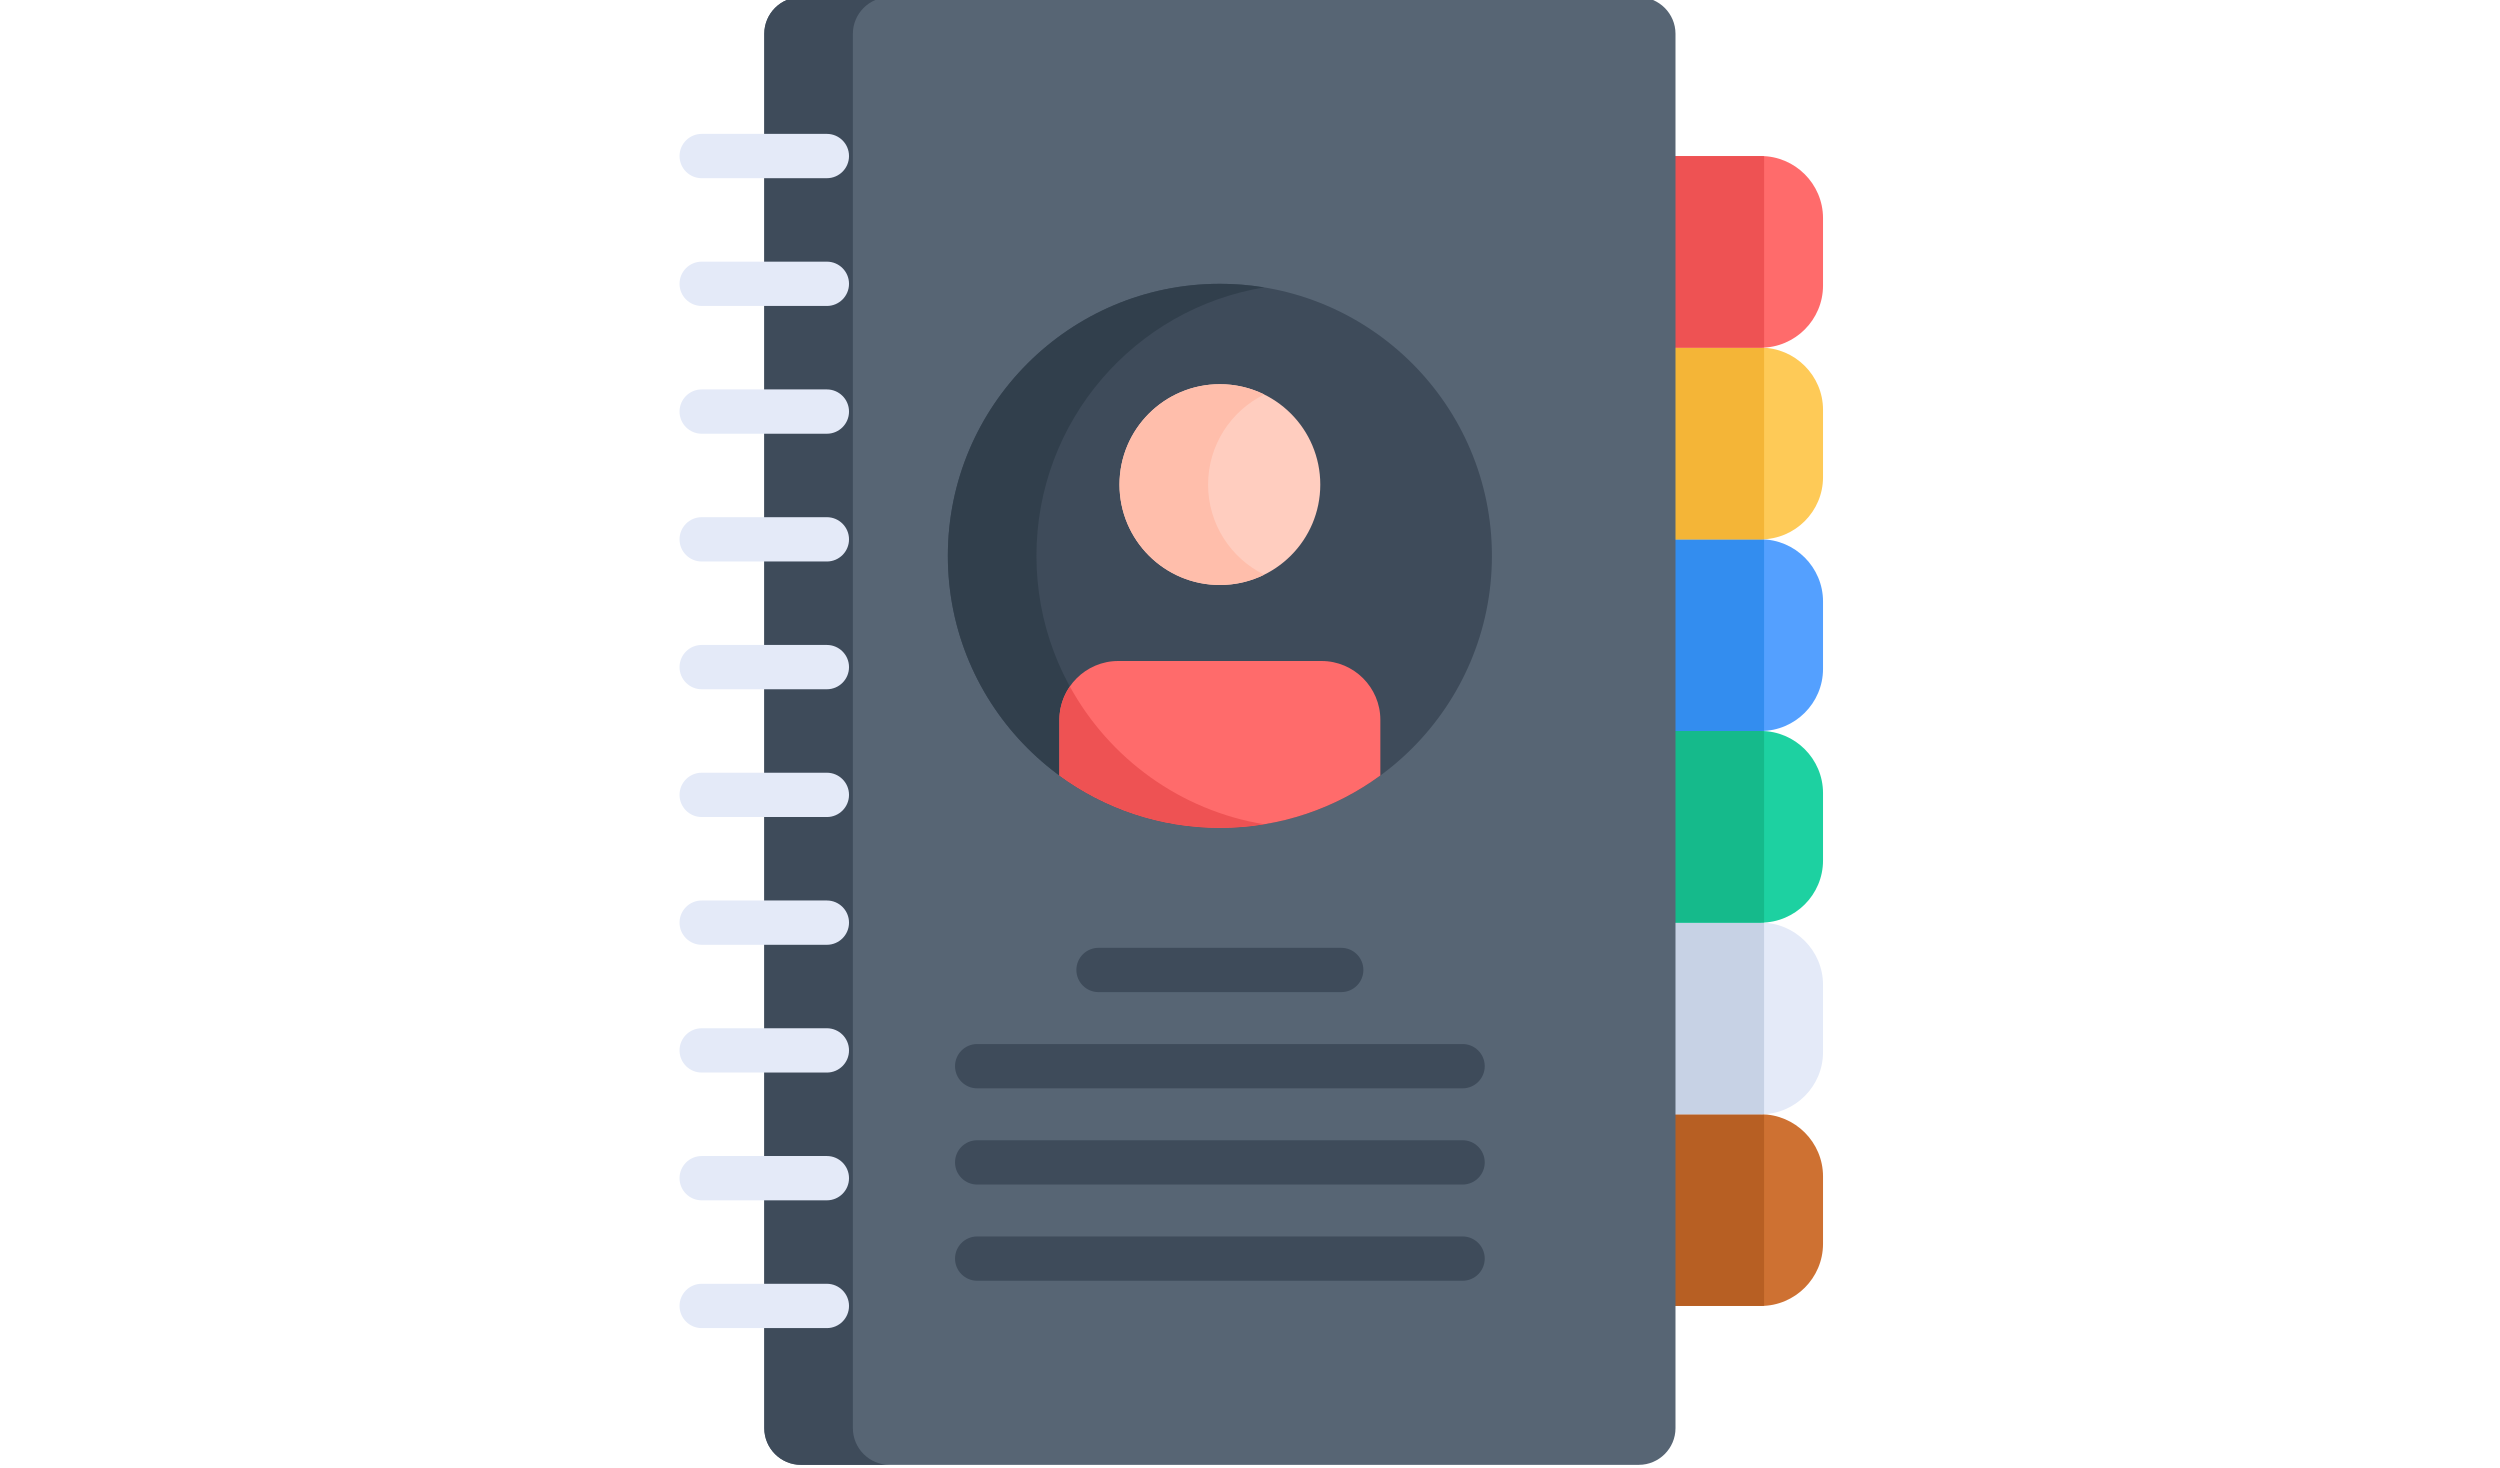 <svg height="300pt" viewBox="-56 1 511 511.999" width="511pt" xmlns="http://www.w3.org/2000/svg"><path d="m377.73 389.711h-32.891v66.855h32.891c11.914 0 21.664-9.75 21.664-21.664v-23.527c0-11.914-9.75-21.664-21.664-21.664zm0 0" fill="#ce7132"/><path d="m378.836 456.512v-66.746c-.367-.02-.73-.055-1.105-.055h-32.891v66.855h32.891c.375 0 .738-.039 1.105-.055zm0 0" fill="#b75f23"/><path d="m377.73 322.855h-32.891v66.855h32.891c11.914 0 21.664-9.75 21.664-21.664v-23.527c0-11.914-9.75-21.664-21.664-21.664zm0 0" fill="#e4eaf8"/><path d="m378.836 389.656v-66.746c-.367-.016-.73-.055-1.105-.055h-32.891v66.855h32.891c.375 0 .738-.035 1.105-.055zm0 0" fill="#c7d2e5"/><path d="m377.73 256h-32.891v66.855h32.891c11.914 0 21.664-9.75 21.664-21.664v-23.527c0-11.918-9.75-21.664-21.664-21.664zm0 0" fill="#1dd1a1"/><path d="m378.836 322.801v-66.746c-.367-.02-.73-.055-1.105-.055h-32.891v66.855h32.891c.375 0 .738-.039 1.105-.055zm0 0" fill="#15ba8b"/><path d="m377.73 189.145h-32.891v66.855h32.891c11.914 0 21.664-9.746 21.664-21.664v-23.527c0-11.914-9.75-21.664-21.664-21.664zm0 0" fill="#54a0ff"/><path d="m378.836 255.945v-66.746c-.367-.016-.73-.055-1.105-.055h-32.891v66.855h32.891c.375 0 .738-.035 1.105-.055zm0 0" fill="#338def"/><path d="m377.73 122.289h-32.891v66.855h32.891c11.914 0 21.664-9.75 21.664-21.664v-23.527c0-11.918-9.75-21.664-21.664-21.664zm0 0" fill="#feca57"/><path d="m378.836 189.09v-66.746c-.367-.02-.73-.055-1.105-.055h-32.891v66.855h32.891c.375 0 .738-.039 1.105-.055zm0 0" fill="#f4b537"/><path d="m377.73 55.434h-32.891v66.855h32.891c11.914 0 21.664-9.75 21.664-21.664v-23.527c0-11.914-9.75-21.664-21.664-21.664zm0 0" fill="#ff6b6b"/><path d="m378.836 122.234v-66.746c-.367-.016-.73-.055-1.105-.055h-32.891v66.855h32.891c.375 0 .738-.035 1.105-.055zm0 0" fill="#ee5253"/><path d="m335.152 0h-292.316c-7.027 0-12.777 5.75-12.777 12.777v486.441c0 7.031 5.75 12.781 12.777 12.781h292.316c7.027 0 12.777-5.754 12.777-12.781v-486.441c0-7.027-5.75-12.777-12.777-12.777zm0 0" fill="#576574"/><path d="m60.965 499.219v-486.441c0-7.027 5.75-12.777 12.781-12.777h-30.91c-7.027 0-12.777 5.75-12.777 12.777v486.441c0 7.031 5.75 12.781 12.777 12.781h30.91c-7.031 0-12.781-5.75-12.781-12.781zm0 0" fill="#3e4b5a"/><path d="m283.891 194.902c0 52.41-42.488 94.898-94.898 94.898-52.41 0-94.898-42.488-94.898-94.898s42.488-94.898 94.898-94.898c52.41 0 94.898 42.488 94.898 94.898zm0 0" fill="#3e4b5a"/><path d="m125.004 194.902c0-47.148 34.383-86.258 79.445-93.641-5.031-.824-10.191-1.258-15.457-1.258-52.41 0-94.898 42.488-94.898 94.898s42.488 94.898 94.898 94.898c5.266 0 10.426-.438 15.457-1.262-45.062-7.379-79.445-46.488-79.445-93.637zm0 0" fill="#313f4c"/><path d="m224.016 170.047c0 19.344-15.68 35.023-35.023 35.023-19.34 0-35.02-15.68-35.02-35.023s15.68-35.023 35.02-35.023c19.344 0 35.023 15.68 35.023 35.023zm0 0" fill="#ffcdbf"/><path d="m184.879 170.047c0-13.793 7.98-25.719 19.57-31.43-4.664-2.297-9.906-3.594-15.457-3.594-19.34 0-35.02 15.68-35.02 35.023s15.68 35.023 35.02 35.023c5.551 0 10.793-1.297 15.457-3.594-11.59-5.711-19.57-17.637-19.57-31.43zm0 0" fill="#ffbeab"/><path d="m224.465 231.586h-70.941c-11.281 0-20.512 9.227-20.512 20.508v19.434c15.695 11.488 35.043 18.273 55.98 18.273s40.289-6.785 55.98-18.273v-19.434c0-11.281-9.227-20.508-20.508-20.508zm0 0" fill="#ff6b6b"/><path d="m204.449 288.539c-29.273-4.793-54.027-22.984-67.789-48.066-2.293 3.309-3.648 7.312-3.648 11.621v19.438c6.922 5.062 14.453 9.156 22.652 12.246 15.281 5.734 32.125 7.492 48.785 4.762zm0 0" fill="#ee5253"/><g fill="#e4eaf8"><path d="m51.891 47.707h-43.664c-4.266 0-7.727 3.457-7.727 7.727 0 4.27 3.457 7.727 7.727 7.727h43.664c4.266 0 7.727-3.457 7.727-7.727 0-4.27-3.461-7.727-7.727-7.727zm0 0"/><path d="m51.891 92.277h-43.664c-4.266 0-7.727 3.457-7.727 7.727 0 4.266 3.457 7.727 7.727 7.727h43.664c4.266 0 7.727-3.457 7.727-7.727 0-4.27-3.461-7.727-7.727-7.727zm0 0"/><path d="m51.891 136.848h-43.664c-4.266 0-7.727 3.461-7.727 7.727 0 4.27 3.457 7.727 7.727 7.727h43.664c4.266 0 7.727-3.457 7.727-7.727 0-4.266-3.461-7.727-7.727-7.727zm0 0"/><path d="m51.891 181.418h-43.664c-4.266 0-7.727 3.461-7.727 7.727s3.457 7.727 7.727 7.727h43.664c4.266 0 7.727-3.457 7.727-7.727 0-4.266-3.461-7.727-7.727-7.727zm0 0"/><path d="m51.891 225.988h-43.664c-4.266 0-7.727 3.457-7.727 7.727 0 4.266 3.457 7.727 7.727 7.727h43.664c4.266 0 7.727-3.457 7.727-7.727 0-4.266-3.461-7.727-7.727-7.727zm0 0"/><path d="m51.891 270.559h-43.664c-4.266 0-7.727 3.457-7.727 7.727 0 4.266 3.457 7.727 7.727 7.727h43.664c4.266 0 7.727-3.457 7.727-7.727 0-4.266-3.461-7.727-7.727-7.727zm0 0"/><path d="m51.891 315.129h-43.664c-4.266 0-7.727 3.457-7.727 7.727 0 4.266 3.457 7.727 7.727 7.727h43.664c4.266 0 7.727-3.461 7.727-7.727 0-4.27-3.461-7.727-7.727-7.727zm0 0"/><path d="m51.891 359.699h-43.664c-4.266 0-7.727 3.457-7.727 7.727s3.457 7.727 7.727 7.727h43.664c4.266 0 7.727-3.457 7.727-7.727s-3.461-7.727-7.727-7.727zm0 0"/><path d="m51.891 404.27h-43.664c-4.266 0-7.727 3.457-7.727 7.727 0 4.266 3.457 7.727 7.727 7.727h43.664c4.266 0 7.727-3.457 7.727-7.727 0-4.266-3.461-7.727-7.727-7.727zm0 0"/><path d="m51.891 448.84h-43.664c-4.266 0-7.727 3.461-7.727 7.727 0 4.27 3.457 7.727 7.727 7.727h43.664c4.266 0 7.727-3.457 7.727-7.727 0-4.266-3.461-7.727-7.727-7.727zm0 0"/></g><path d="m231.324 347.094c4.27 0 7.727-3.457 7.727-7.727 0-4.27-3.457-7.727-7.727-7.727h-84.664c-4.266 0-7.727 3.457-7.727 7.727 0 4.27 3.461 7.727 7.727 7.727zm0 0" fill="#3e4b5a"/><path d="m273.656 365.203h-169.324c-4.27 0-7.73 3.457-7.73 7.727 0 4.266 3.461 7.727 7.73 7.727h169.328c4.266 0 7.727-3.457 7.727-7.727-.004-4.27-3.461-7.727-7.73-7.727zm0 0" fill="#3e4b5a"/><path d="m273.656 398.766h-169.324c-4.27 0-7.73 3.457-7.73 7.727 0 4.266 3.461 7.727 7.73 7.727h169.328c4.266 0 7.727-3.457 7.727-7.727-.004-4.266-3.461-7.727-7.73-7.727zm0 0" fill="#3e4b5a"/><path d="m281.383 440.055c0-4.266-3.457-7.727-7.727-7.727h-169.324c-4.27 0-7.73 3.457-7.73 7.727 0 4.266 3.461 7.727 7.73 7.727h169.328c4.266 0 7.723-3.461 7.723-7.727zm0 0" fill="#3e4b5a"/></svg>